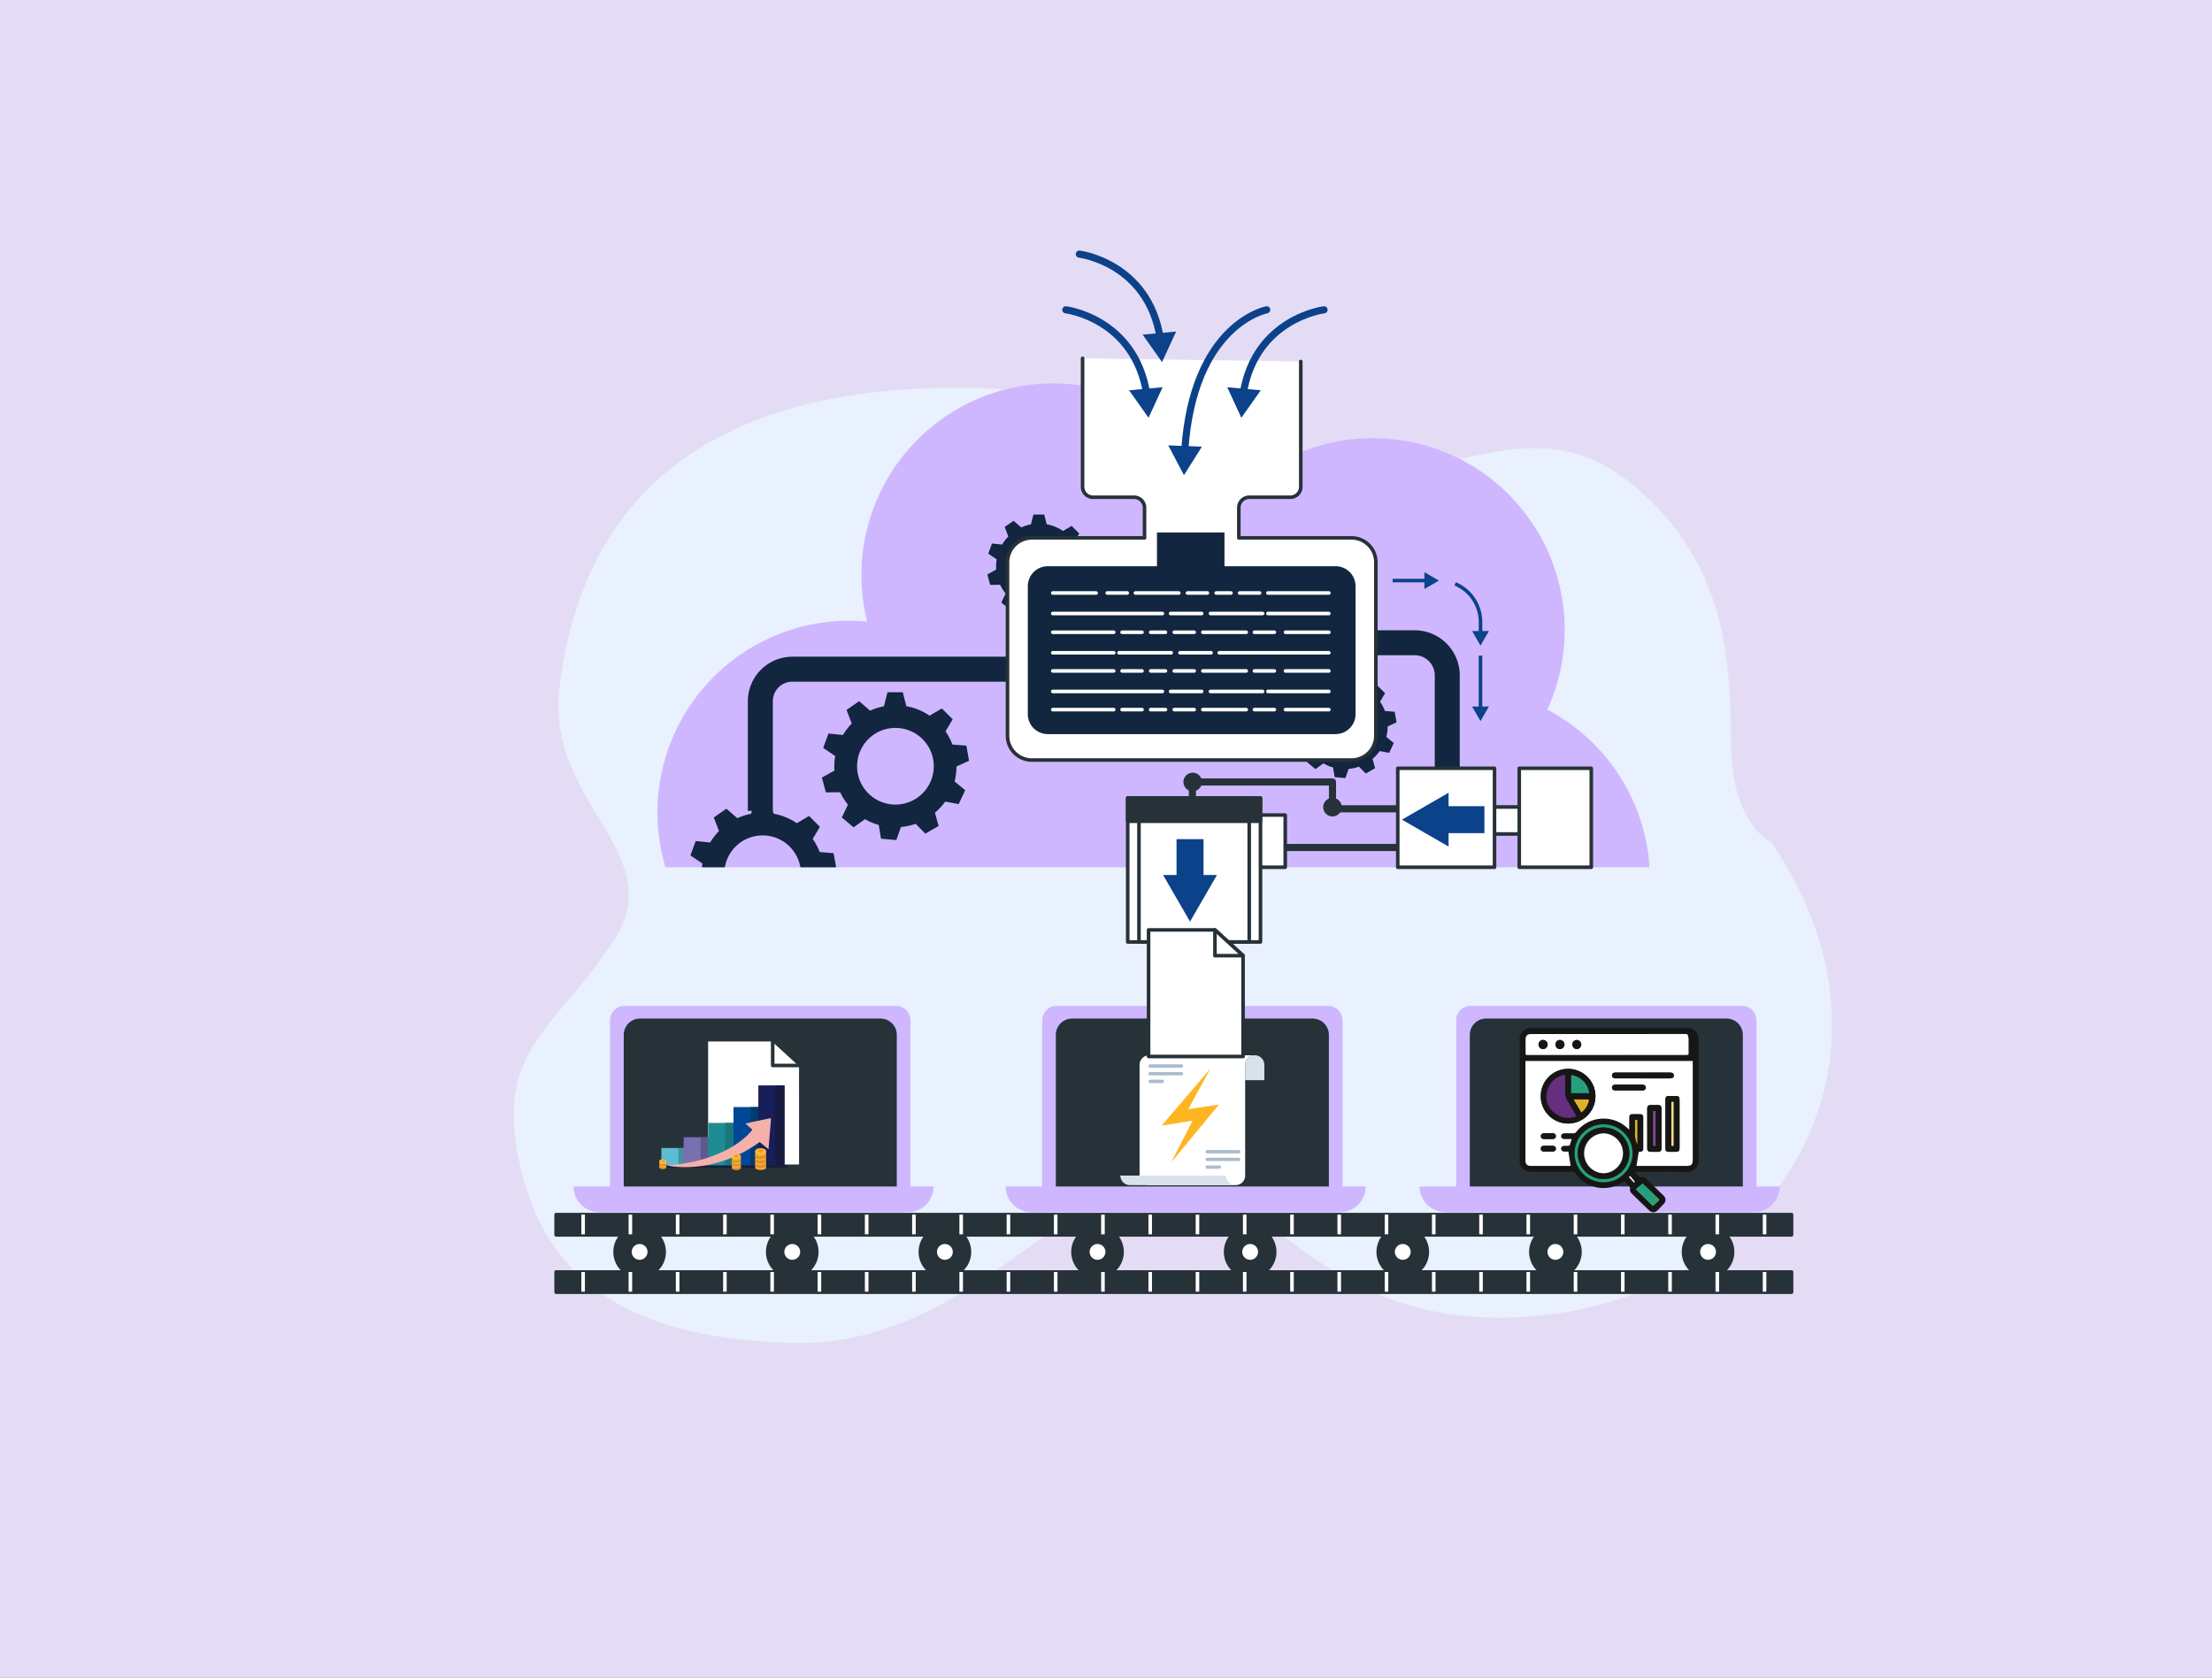 <svg xmlns="http://www.w3.org/2000/svg" xmlns:xlink="http://www.w3.org/1999/xlink" width="620" height="470.416" viewBox="0 0 620 470.416">
  <rect x="0" y="0" width="620" height="470.416" fill="#333333" stroke="none"/>
  <defs>
    <clipPath id="clip-path">
      <rect id="Rectángulo_339383" data-name="Rectángulo 339383" width="369.5" height="306.234" fill="none"/>
    </clipPath>
    <clipPath id="clip-path-3">
      <rect id="Rectángulo_339359" data-name="Rectángulo 339359" width="369.5" height="267.801" fill="none"/>
    </clipPath>
    <clipPath id="clip-path-6">
      <rect id="Rectángulo_339611" data-name="Rectángulo 339611" width="50.175" height="51.59" fill="none"/>
    </clipPath>
    <clipPath id="clip-path-7">
      <rect id="Rectángulo_339612" data-name="Rectángulo 339612" width="40.352" height="36.411" fill="none"/>
    </clipPath>
    <clipPath id="clip-path-9">
      <rect id="Rectángulo_339633" data-name="Rectángulo 339633" width="35.726" height="23.722" fill="none"/>
    </clipPath>
    <clipPath id="clip-path-10">
      <rect id="Rectángulo_339616" data-name="Rectángulo 339616" width="7.343" height="7.908" fill="none"/>
    </clipPath>
    <clipPath id="clip-path-11">
      <rect id="Rectángulo_339618" data-name="Rectángulo 339618" width="2.561" height="7.908" fill="none"/>
    </clipPath>
    <clipPath id="clip-path-12">
      <rect id="Rectángulo_339620" data-name="Rectángulo 339620" width="7.343" height="11.975" fill="none"/>
    </clipPath>
    <clipPath id="clip-path-13">
      <rect id="Rectángulo_339622" data-name="Rectángulo 339622" width="2.561" height="11.937" fill="none"/>
    </clipPath>
    <clipPath id="clip-path-14">
      <rect id="Rectángulo_339624" data-name="Rectángulo 339624" width="7.343" height="16.381" fill="none"/>
    </clipPath>
    <clipPath id="clip-path-15">
      <rect id="Rectángulo_339626" data-name="Rectángulo 339626" width="2.561" height="16.381" fill="none"/>
    </clipPath>
    <clipPath id="clip-path-16">
      <rect id="Rectángulo_339628" data-name="Rectángulo 339628" width="7.343" height="22.482" fill="none"/>
    </clipPath>
    <clipPath id="clip-path-17">
      <rect id="Rectángulo_339630" data-name="Rectángulo 339630" width="2.561" height="22.444" fill="none"/>
    </clipPath>
    <clipPath id="clip-path-18">
      <rect id="Rectángulo_339632" data-name="Rectángulo 339632" width="34.852" height="0.584" fill="none"/>
    </clipPath>
  </defs>
  <g id="Grupo_974721" data-name="Grupo 974721" transform="translate(-800 -2042.584)">
    <rect id="BG" width="620" height="470.416" transform="translate(800 2042.584)" fill="#ede4ff" opacity="0.949"/>
    <g id="Grupo_973655" data-name="Grupo 973655" transform="translate(944 2112.883)">
      <g id="Grupo_973085" data-name="Grupo 973085" clip-path="url(#clip-path)">
        <g id="Grupo_973076" data-name="Grupo 973076">
          <g id="Grupo_973075" data-name="Grupo 973075" clip-path="url(#clip-path)">
            <path id="Trazado_697488" data-name="Trazado 697488" d="M352.479,168.074s-11.353-4.842-11.353-28.5-1.892-50.005-26.491-70.9-44.468-7.139-82.313-.572S192.584,36.962,113.11,40.911,16.605,92.473,12.821,124.92s31.222,45.957,15.138,70.793S-5.155,225.583,1.467,257.265,29.851,307.216,78.1,308.4s75.69-44.354,104.074-46.44,43.522,46.946,108.8,38.362,102.181-72.794,61.5-132.247" transform="translate(0 -2.189)" fill="#e8e1fd"/>
            <g id="Grupo_973074" data-name="Grupo 973074" transform="translate(0 38.432)" opacity="0.7">
              <g id="Grupo_973073" data-name="Grupo 973073">
                <g id="Grupo_973072" data-name="Grupo 973072" clip-path="url(#clip-path-3)">
                  <path id="Trazado_697489" data-name="Trazado 697489" d="M352.479,168.074s-11.353-4.842-11.353-28.5-1.892-50.005-26.491-70.9-44.468-7.139-82.313-.572S192.584,36.962,113.11,40.911,16.605,92.473,12.821,124.92s31.222,45.957,15.138,70.793S-5.155,225.583,1.467,257.265,29.851,307.216,78.1,308.4s75.69-44.354,104.074-46.44,43.522,46.946,108.8,38.362,102.181-72.794,61.5-132.247" transform="translate(0 -40.621)" fill="#eaf7ff"/>
                </g>
              </g>
            </g>
          </g>
        </g>
        <g id="Grupo_973078" data-name="Grupo 973078">
          <g id="Grupo_973077" data-name="Grupo 973077" clip-path="url(#clip-path)">
            <path id="Trazado_697490" data-name="Trazado 697490" d="M363.368,277.293H279.189V227.826a4.064,4.064,0,0,1,4.064-4.064H359.3a4.064,4.064,0,0,1,4.064,4.064Z" transform="translate(-15.042 -12.056)" fill="#cfb7ff"/>
            <path id="Trazado_697491" data-name="Trazado 697491" d="M359.29,278.245H283.759V232.121a4.064,4.064,0,0,1,4.064-4.064h67.4a4.064,4.064,0,0,1,4.064,4.064Z" transform="translate(-15.288 -12.287)" fill="#263238"/>
            <path id="Trazado_697492" data-name="Trazado 697492" d="M359.29,278.245H283.759V232.121a4.064,4.064,0,0,1,4.064-4.064h67.4a4.064,4.064,0,0,1,4.064,4.064Z" transform="translate(-15.288 -12.287)" fill="none" stroke="#263238" stroke-linecap="round" stroke-linejoin="round" stroke-width="1"/>
            <path id="Trazado_697493" data-name="Trazado 697493" d="M362.065,284.5H275.582a7.206,7.206,0,0,1-7.207-7.207h100.9a7.206,7.206,0,0,1-7.207,7.207" transform="translate(-14.459 -14.94)" fill="#cfb7ff"/>
          </g>
        </g>
        <g id="Grupo_973080" data-name="Grupo 973080">
          <g id="Grupo_973079" data-name="Grupo 973079" clip-path="url(#clip-path)">
            <path id="Trazado_697494" data-name="Trazado 697494" d="M240.729,277.293H156.55V227.826a4.064,4.064,0,0,1,4.064-4.064h76.052a4.064,4.064,0,0,1,4.064,4.064Z" transform="translate(-8.434 -12.056)" fill="#cfb7ff"/>
            <path id="Trazado_697495" data-name="Trazado 697495" d="M236.652,278.245H161.121V232.121a4.064,4.064,0,0,1,4.064-4.064h67.4a4.064,4.064,0,0,1,4.064,4.064Z" transform="translate(-8.681 -12.287)" fill="#263238"/>
            <path id="Trazado_697496" data-name="Trazado 697496" d="M236.652,278.245H161.121V232.121a4.064,4.064,0,0,1,4.064-4.064h67.4a4.064,4.064,0,0,1,4.064,4.064Z" transform="translate(-8.681 -12.287)" fill="none" stroke="#263238" stroke-linecap="round" stroke-linejoin="round" stroke-width="1"/>
            <path id="Trazado_697497" data-name="Trazado 697497" d="M239.426,284.5H152.943a7.206,7.206,0,0,1-7.207-7.207h100.9a7.206,7.206,0,0,1-7.207,7.207" transform="translate(-7.852 -14.94)" fill="#cfb7ff"/>
            <g id="Grupo_973657" data-name="Grupo 973657" transform="translate(281.937 217.972)">
              <g id="Grupo_973656" data-name="Grupo 973656" clip-path="url(#clip-path-6)">
                <path id="Trazado_703948" data-name="Trazado 703948" d="M47.841,0A.865.865,0,0,0,48,.1a2.932,2.932,0,0,1,2.148,2.986q0,11.833,0,23.666c0,3.39-.052,6.782.021,10.171a3.148,3.148,0,0,1-3.389,3.358c-4.666-.048-9.333-.014-14-.014h-.591c.511.525.962,1.009,1.441,1.464.082.078.283.065.421.042a1.592,1.592,0,0,1,1.43.448c1.629,1.575,3.259,3.149,4.873,4.739a1.559,1.559,0,0,1,.072,2.262c-.6.66-1.221,1.3-1.862,1.911a1.555,1.555,0,0,1-2.187.021q-2.518-2.394-4.992-4.833a1.57,1.57,0,0,1-.439-1.435.533.533,0,0,0-.092-.388c-.472-.545-.964-1.072-1.437-1.591-.64.359-1.132.671-1.654.923a9.685,9.685,0,0,1-12.226-3.2.78.78,0,0,0-.741-.37q-5.817.013-11.633,0A2.96,2.96,0,0,1,.052,37.822a4.134,4.134,0,0,1-.05-.8Q0,20.128,0,3.235A2.951,2.951,0,0,1,2.244.069c.027-.01.045-.045.068-.069ZM32.758,38.6a1.11,1.11,0,0,0,.177.019c4.649,0,9.3.006,13.947-.014,1.247-.006,1.639-.451,1.639-1.7q0-13.567,0-27.135V9.2H1.622v.561q0,13.592,0,27.185c0,1.215.453,1.673,1.67,1.673q5.287,0,10.574,0c.172,0,.344-.022.424-.027L13.654,34.6c-.33,0-.732.013-1.133,0-.561-.023-.9-.341-.9-.813s.343-.785.906-.81c.385-.017.773.009,1.157-.014.127-.008.327-.082.36-.174.195-.542.349-1.1.532-1.7-.674,0-1.311.008-1.946,0s-1-.311-1.009-.812.356-.81,1-.817c.822-.009,1.645-.021,2.467.006a.873.873,0,0,0,.793-.4,9.709,9.709,0,0,1,13.487-1.777c.445.337.856.718,1.346,1.131,0-1.149,0-2.218,0-3.286,0-.805.252-1.061,1.039-1.063q.957,0,1.913,0c.737,0,1.009.258,1.01.992q.008,4.3,0,8.609c0,.715-.262.968-.964.987-.143,0-.286.023-.319.026L32.758,38.6M24.472,7.509q11.129,0,22.258.009c.472,0,.649-.114.637-.613-.032-1.292,0-2.584-.018-3.876a3.8,3.8,0,0,0-.153-.885.644.644,0,0,0-.734-.513q-21.6.017-43.208.01c-1.093,0-1.568.464-1.577,1.552-.01,1.208,0,2.417,0,3.625,0,.69,0,.69.69.69H24.472m-.957,19.46a8.111,8.111,0,1,0,8.109,8.061,8.1,8.1,0,0,0-8.109-8.061m10.93,16.554L32.6,45.178,37.359,49.8l1.828-1.67-4.743-4.608m-2.1-17.81c0,1.446.055,2.839-.019,4.224a7.285,7.285,0,0,0,.66,2.593V25.713Zm-1.7,16.026L32.059,43.3l.345-.381-.138.085-1.32-1.6-.3.329" transform="translate(0)" fill="#161615"/>
                <path id="Trazado_703949" data-name="Trazado 703949" d="M43.194,97.763l.634-3.915c.033,0,.176-.022.319-.026.7-.019.962-.272.964-.987q.007-4.3,0-8.609c0-.733-.273-.989-1.01-.991q-.957,0-1.913,0c-.787,0-1.038.257-1.039,1.063,0,1.069,0,2.138,0,3.286-.49-.414-.9-.795-1.346-1.131a9.709,9.709,0,0,0-13.487,1.777.873.873,0,0,1-.793.4c-.822-.026-1.645-.015-2.467-.006-.64.007-1,.314-1,.817s.369.8,1.009.812,1.272,0,1.946,0c-.183.6-.338,1.154-.532,1.7-.033.092-.233.166-.36.174-.385.023-.772,0-1.157.014-.563.025-.9.341-.906.81s.337.791.9.813c.4.016.8,0,1.133,0l.637,3.992c-.08.005-.252.027-.424.027q-5.287,0-10.574,0c-1.217,0-1.67-.459-1.67-1.673q0-13.592,0-27.185v-.561h46.9v.573q0,13.567,0,27.135c0,1.245-.393,1.691-1.639,1.7-4.649.02-9.3.013-13.947.014a1.115,1.115,0,0,1-.177-.019M24,85.9a7.667,7.667,0,1,0-7.641-7.7A7.678,7.678,0,0,0,24,85.9m31.254.121q0-3.423,0-6.846c0-.71-.264-.985-.957-.993s-1.376-.008-2.064,0c-.665.008-.932.277-.945.955-.01.554,0,1.107,0,1.661q0,5.94,0,11.879c0,.935.215,1.144,1.161,1.144.587,0,1.175,0,1.762,0,.793,0,1.045-.255,1.045-1.056q0-3.373,0-6.745M46.2,87.235c0,1.862,0,3.723,0,5.585,0,.715.3,1,1.013,1,.688,0,1.375.006,2.063,0a.824.824,0,0,0,.922-.889c.016-.352,0-.7,0-1.056q0-5.006,0-10.013c0-.909-.248-1.151-1.167-1.152-.587,0-1.174,0-1.761,0-.807,0-1.074.27-1.075,1.091q0,2.717,0,5.434m-1.216-14h7.448c.861,0,1.235-.257,1.224-.837-.01-.557-.371-.8-1.212-.8q-7.448,0-14.9,0a2.956,2.956,0,0,0-.6.041.789.789,0,0,0-.058,1.529,2.442,2.442,0,0,0,.647.06q3.724.006,7.448,0M41.062,76.62c1.273,0,2.546,0,3.819,0a.827.827,0,0,0,.852-.493c.254-.577-.177-1.128-.914-1.131q-3.743-.015-7.486,0c-.631,0-1,.31-1.015.8-.012.523.35.818,1.026.82,1.239,0,2.479,0,3.718,0M18.5,88.625c-.436,0-.872-.018-1.307,0a.8.8,0,1,0-.015,1.608c.87.029,1.743.028,2.613,0a.808.808,0,0,0,.812-.8.821.821,0,0,0-.847-.811c-.418-.021-.838,0-1.257,0m-.022,5.133v.006h1.207a1,1,0,0,0,.1-.006.833.833,0,0,0,.819-.792.8.8,0,0,0-.79-.814c-.887-.03-1.776-.031-2.663,0a.764.764,0,0,0-.78.811.777.777,0,0,0,.8.792c.434.026.871.005,1.306.005" transform="translate(-10.436 -59.167)" fill="#fff"/>
                <path id="Trazado_703950" data-name="Trazado 703950" d="M35.227,18H13.12c-.688,0-.689,0-.689-.69,0-1.208-.008-2.417,0-3.625.009-1.088.484-1.552,1.577-1.552q21.6,0,43.208-.01a.644.644,0,0,1,.734.513,3.8,3.8,0,0,1,.153.885c.017,1.292-.014,2.585.018,3.877.012.5-.165.614-.637.613Q46.356,17.992,35.227,18M16.058,15.079a1.272,1.272,0,0,0,1.271,1.277,1.337,1.337,0,0,0,1.28-1.3,1.312,1.312,0,0,0-1.3-1.267,1.252,1.252,0,0,0-1.251,1.287m4.736-.037a1.273,1.273,0,0,0,1.243,1.309,1.326,1.326,0,0,0,1.3-1.281,1.309,1.309,0,0,0-1.293-1.276,1.26,1.26,0,0,0-1.247,1.248m4.735.022a1.273,1.273,0,0,0,1.263,1.284A1.277,1.277,0,0,0,26.8,13.8a1.269,1.269,0,0,0-1.273,1.269" transform="translate(-10.755 -10.494)" fill="#fff"/>
                <path id="Trazado_703951" data-name="Trazado 703951" d="M122.688,200.48a8.111,8.111,0,0,1,.025,16.222,8.111,8.111,0,1,1-.025-16.222m0,.869a7.233,7.233,0,1,0,7.225,7.173,7.229,7.229,0,0,0-7.225-7.173" transform="translate(-99.173 -173.511)" fill="#26a07c"/>
                <path id="Trazado_703952" data-name="Trazado 703952" d="M244.206,323.54l4.743,4.608-1.828,1.67-4.755-4.623,1.841-1.655" transform="translate(-209.762 -280.017)" fill="#26a07c"/>
                <path id="Trazado_703953" data-name="Trazado 703953" d="M240.286,191.148h.641v6.817a7.288,7.288,0,0,1-.66-2.593c.074-1.386.019-2.779.019-4.224" transform="translate(-207.943 -165.435)" fill="#e1b127"/>
                <path id="Trazado_703954" data-name="Trazado 703954" d="M227.828,308.162l.3-.329,1.32,1.6.138-.085-.345.381-1.412-1.565" transform="translate(-197.18 -266.423)" fill="#fff"/>
                <path id="Trazado_703955" data-name="Trazado 703955" d="M51.7,100.061a7.667,7.667,0,1,1,7.681-7.571,7.641,7.641,0,0,1-7.681,7.571m2.344-2.079c-.983-1.674-1.936-3.27-2.855-4.885a2.147,2.147,0,0,1-.27-.987c-.027-1.711-.012-3.422-.012-5.133V86.41a5.936,5.936,0,0,0-4.972,4.316,5.684,5.684,0,0,0,1.813,6.2,5.928,5.928,0,0,0,6.3,1.061m3.583-6.45a5.877,5.877,0,0,0-5.046-5.055v5.055ZM55.418,96.94a5.323,5.323,0,0,0,2.1-3.292c.045-.33-.181-.337-.415-.336q-1.556,0-3.112,0h-.71l2.136,3.628" transform="translate(-38.132 -73.329)" fill="#161615"/>
                <path id="Trazado_703956" data-name="Trazado 703956" d="M307.642,149.151q0,3.372,0,6.745c0,.8-.252,1.053-1.045,1.056-.587,0-1.175,0-1.762,0-.945,0-1.161-.21-1.161-1.144q0-5.94,0-11.879c0-.554-.007-1.108,0-1.661.012-.678.279-.947.945-.955q1.032-.012,2.064,0c.693.008.956.283.957.993q0,3.423,0,6.846m-2.292,6.143h.625V142.955h-.625Z" transform="translate(-262.82 -122.298)" fill="#161615"/>
                <path id="Trazado_703957" data-name="Trazado 703957" d="M265.852,166.661q0-2.717,0-5.434c0-.821.268-1.089,1.075-1.091.587,0,1.174,0,1.761,0,.919,0,1.167.243,1.167,1.152q0,5.006,0,10.013c0,.352.012.705,0,1.057a.824.824,0,0,1-.922.889c-.688.007-1.375,0-2.063,0-.716,0-1.01-.286-1.013-1-.006-1.861,0-3.723,0-5.585m2.326-4.856h-.673v9.782h.673Z" transform="translate(-230.088 -138.593)" fill="#161615"/>
                <path id="Trazado_703958" data-name="Trazado 703958" d="M201.083,94.054q-3.724,0-7.448,0a2.437,2.437,0,0,1-.647-.06.789.789,0,0,1,.058-1.529,2.974,2.974,0,0,1,.6-.041q7.448,0,14.9,0c.841,0,1.2.24,1.212.8.011.58-.363.837-1.224.837h-7.448" transform="translate(-166.535 -79.987)" fill="#161615"/>
                <path id="Trazado_703959" data-name="Trazado 703959" d="M197.138,119.265c-1.239,0-2.479,0-3.718,0-.676,0-1.038-.3-1.026-.82.011-.493.384-.8,1.015-.8q3.743-.008,7.486,0c.737,0,1.168.555.914,1.131a.828.828,0,0,1-.852.493c-1.273-.006-2.546,0-3.819,0" transform="translate(-166.513 -101.811)" fill="#161615"/>
                <path id="Trazado_703960" data-name="Trazado 703960" d="M46.207,218.939c.419,0,.839-.017,1.256,0a.821.821,0,0,1,.847.812.808.808,0,0,1-.812.8c-.87.029-1.743.031-2.613,0a.8.8,0,1,1,.015-1.608c.434-.022.871,0,1.307-.005" transform="translate(-38.148 -189.481)" fill="#161615"/>
                <path id="Trazado_703961" data-name="Trazado 703961" d="M46.184,246.662c-.436,0-.872.02-1.306-.005a.777.777,0,0,1-.8-.792.764.764,0,0,1,.78-.811c.887-.03,1.776-.029,2.663,0a.8.8,0,0,1,.79.814.833.833,0,0,1-.819.792,1,1,0,0,1-.1.006H46.184v-.006" transform="translate(-38.147 -212.07)" fill="#161615"/>
                <path id="Trazado_703962" data-name="Trazado 703962" d="M39.416,25.805a1.251,1.251,0,0,1,1.251-1.287,1.312,1.312,0,0,1,1.3,1.267,1.337,1.337,0,0,1-1.28,1.3,1.272,1.272,0,0,1-1.271-1.277" transform="translate(-34.114 -21.22)" fill="#161615"/>
                <path id="Trazado_703963" data-name="Trazado 703963" d="M74.624,25.78a1.26,1.26,0,0,1,1.247-1.248,1.309,1.309,0,0,1,1.293,1.276,1.326,1.326,0,0,1-1.3,1.281,1.273,1.273,0,0,1-1.243-1.309" transform="translate(-64.586 -21.232)" fill="#161615"/>
                <path id="Trazado_703964" data-name="Trazado 703964" d="M109.823,25.809A1.269,1.269,0,0,1,111.1,24.54a1.277,1.277,0,0,1-.01,2.553,1.273,1.273,0,0,1-1.263-1.284" transform="translate(-95.049 -21.239)" fill="#161615"/>
                <path id="Trazado_703965" data-name="Trazado 703965" d="M128.422,206.939a7.233,7.233,0,1,1-7.213,7.389,7.22,7.22,0,0,1,7.213-7.389m0,1.643a5.6,5.6,0,1,0,5.6,5.577,5.592,5.592,0,0,0-5.6-5.577" transform="translate(-104.903 -179.101)" fill="#161615"/>
                <path id="Trazado_703966" data-name="Trazado 703966" d="M64.336,108.81a5.928,5.928,0,0,1-6.3-1.061,5.684,5.684,0,0,1-1.813-6.2A5.935,5.935,0,0,1,61.2,97.237V97.8c0,1.711-.014,3.423.012,5.133a2.147,2.147,0,0,0,.27.987c.919,1.615,1.872,3.211,2.855,4.885" transform="translate(-48.425 -84.157)" fill="#652e7f"/>
                <path id="Trazado_703967" data-name="Trazado 703967" d="M112.458,102.8h-5.046c0-1.692,0-3.373,0-5.055a5.877,5.877,0,0,1,5.046,5.055" transform="translate(-92.963 -84.594)" fill="#26a07c"/>
                <path id="Trazado_703968" data-name="Trazado 703968" d="M114.757,152.176l-2.136-3.628h.71q1.556,0,3.112,0c.234,0,.461.006.415.336a5.323,5.323,0,0,1-2.1,3.292" transform="translate(-97.471 -128.565)" fill="#e1b127"/>
                <rect id="Rectángulo_339609" data-name="Rectángulo 339609" width="0.625" height="12.339" transform="translate(42.53 20.658)" fill="#ffde7f"/>
                <rect id="Rectángulo_339610" data-name="Rectángulo 339610" width="0.673" height="9.782" transform="translate(37.417 23.212)" fill="#804a93"/>
                <path id="Trazado_703969" data-name="Trazado 703969" d="M138.882,219.149a5.6,5.6,0,0,1,.024,11.195,5.6,5.6,0,0,1-.024-11.195" transform="translate(-115.367 -189.669)" fill="#fff"/>
              </g>
            </g>
            <g id="Grupo_973689" data-name="Grupo 973689" transform="translate(170.029 225.561)">
              <g id="Grupo_973658" data-name="Grupo 973658" clip-path="url(#clip-path-7)">
                <path id="Trazado_703970" data-name="Trazado 703970" d="M10.034,0H39.627A2.687,2.687,0,0,0,36.94,2.687V33.724a2.687,2.687,0,0,1-2.688,2.687H10.034a2.687,2.687,0,0,1-2.692-2.683V2.692A2.693,2.693,0,0,1,10.034,0" transform="translate(-1.962)" fill="#fff"/>
                <path id="Trazado_703971" data-name="Trazado 703971" d="M18.748,31.056,24.5,19.823l-8.485,1.372-.064-.123L29.205,5.559l.1.069L23.278,16.619l8.631-1.327L18.823,31.157Z" transform="translate(-4.262 -1.486)" fill="#ffb522"/>
                <path id="Trazado_703972" data-name="Trazado 703972" d="M0,46.025H29.6a2.684,2.684,0,0,0,2.68,2.687H2.693A2.687,2.687,0,0,1,0,46.029v0" transform="translate(0 -12.301)" fill="#d9e2ec"/>
                <path id="Trazado_703973" data-name="Trazado 703973" d="M53.11,6.975V2.688a2.687,2.687,0,1,0-5.374,0V6.975Z" transform="translate(-12.758 0)" fill="#d9e2ec"/>
                <path id="Trazado_703974" data-name="Trazado 703974" d="M20.468,3.938a.475.475,0,0,1-.474.474H11.187a.474.474,0,0,1,0-.948h8.807a.471.471,0,0,1,.474.468v.006" transform="translate(-2.863 -0.926)" fill="#acbccf"/>
                <path id="Trazado_703975" data-name="Trazado 703975" d="M20.468,6.885a.475.475,0,0,1-.474.474H11.187a.474.474,0,0,1,0-.948h8.807a.471.471,0,0,1,.474.468v.006" transform="translate(-2.863 -1.713)" fill="#acbccf"/>
                <path id="Trazado_703976" data-name="Trazado 703976" d="M15.066,9.832a.475.475,0,0,1-.474.474h-3.4a.474.474,0,0,1,0-.948h3.4a.471.471,0,0,1,.475.467v.007" transform="translate(-2.863 -2.501)" fill="#acbccf"/>
                <path id="Trazado_703977" data-name="Trazado 703977" d="M42.33,36.726a.475.475,0,0,1-.474.474H33.049a.474.474,0,0,1,0-.948h8.806a.471.471,0,0,1,.474.468v.006" transform="translate(-8.706 -9.689)" fill="#acbccf"/>
                <path id="Trazado_703978" data-name="Trazado 703978" d="M42.33,39.672a.475.475,0,0,1-.474.474H33.049a.474.474,0,0,1,0-.948h8.806a.471.471,0,0,1,.474.468v.006" transform="translate(-8.706 -10.476)" fill="#acbccf"/>
                <path id="Trazado_703979" data-name="Trazado 703979" d="M36.927,42.619a.475.475,0,0,1-.474.474h-3.4a.474.474,0,0,1,0-.948h3.4a.471.471,0,0,1,.474.468v.006" transform="translate(-8.706 -11.264)" fill="#acbccf"/>
              </g>
            </g>
          </g>
        </g>
        <g id="Grupo_973082" data-name="Grupo 973082" transform="translate(-2.198)">
          <g id="Grupo_973081" data-name="Grupo 973081" clip-path="url(#clip-path)">
            <path id="Trazado_697498" data-name="Trazado 697498" d="M115.044,277.293H30.865V227.826a4.064,4.064,0,0,1,4.064-4.064h76.052a4.064,4.064,0,0,1,4.064,4.064Z" transform="translate(-1.663 -12.056)" fill="#cfb7ff"/>
            <path id="Trazado_697499" data-name="Trazado 697499" d="M110.966,278.245H35.435V232.121a4.064,4.064,0,0,1,4.064-4.064h67.4a4.064,4.064,0,0,1,4.064,4.064Z" transform="translate(-1.909 -12.287)" fill="#263238"/>
            <path id="Trazado_697500" data-name="Trazado 697500" d="M110.966,278.245H35.435V232.121a4.064,4.064,0,0,1,4.064-4.064h67.4a4.064,4.064,0,0,1,4.064,4.064Z" transform="translate(-1.909 -12.287)" fill="none" stroke="#263238" stroke-linecap="round" stroke-linejoin="round" stroke-width="1"/>
            <path id="Trazado_697501" data-name="Trazado 697501" d="M113.741,284.5H27.258a7.206,7.206,0,0,1-7.207-7.207h100.9a7.206,7.206,0,0,1-7.207,7.207" transform="translate(-1.08 -14.94)" fill="#cfb7ff"/>
            <path id="Trazado_697502" data-name="Trazado 697502" d="M85.863,269.279H59.372V233.792h18.6l7.888,7.228Z" transform="translate(-3.199 -12.596)" fill="#fff"/>
            <path id="Trazado_697503" data-name="Trazado 697503" d="M85.863,269.279H59.372V233.792h18.6l7.888,7.228Z" transform="translate(-3.199 -12.596)" fill="none" stroke="#263238" stroke-linecap="round" stroke-linejoin="round" stroke-width="1"/>
            <path id="Trazado_697504" data-name="Trazado 697504" d="M79.035,233.792v7.228h7.888Z" transform="translate(-4.258 -12.596)" fill="#fff"/>
            <path id="Trazado_697505" data-name="Trazado 697505" d="M79.035,233.792v7.228h7.888Z" transform="translate(-4.258 -12.596)" fill="none" stroke="#263238" stroke-linecap="round" stroke-linejoin="round" stroke-width="1"/>
            <g id="Grupo_973690" data-name="Grupo 973690" transform="translate(42.995 234.006)">
              <rect id="Rectángulo_339613" data-name="Rectángulo 339613" width="7.343" height="4.858" transform="translate(0.573 17.558)" fill="#5cbdd2"/>
              <rect id="Rectángulo_339614" data-name="Rectángulo 339614" width="2.561" height="4.858" transform="translate(5.365 17.567)" fill="#4393a0"/>
              <g id="Grupo_973687" data-name="Grupo 973687" transform="translate(0 0)">
                <g id="Grupo_973686" data-name="Grupo 973686" clip-path="url(#clip-path-9)">
                  <g id="Grupo_973661" data-name="Grupo 973661" transform="translate(6.824 14.545)" style="isolation: isolate">
                    <g id="Grupo_973660" data-name="Grupo 973660">
                      <g id="Grupo_973659" data-name="Grupo 973659" clip-path="url(#clip-path-10)">
                        <rect id="Rectángulo_339615" data-name="Rectángulo 339615" width="7.343" height="7.908" transform="translate(0 0)" fill="#7870b0"/>
                      </g>
                    </g>
                  </g>
                  <g id="Grupo_973664" data-name="Grupo 973664" transform="translate(11.569 14.545)" style="isolation: isolate">
                    <g id="Grupo_973663" data-name="Grupo 973663">
                      <g id="Grupo_973662" data-name="Grupo 973662" clip-path="url(#clip-path-11)">
                        <rect id="Rectángulo_339617" data-name="Rectángulo 339617" width="2.561" height="7.908" transform="translate(0 0)" fill="#5e5a90"/>
                      </g>
                    </g>
                  </g>
                  <g id="Grupo_973667" data-name="Grupo 973667" transform="translate(13.715 10.525)" style="isolation: isolate">
                    <g id="Grupo_973666" data-name="Grupo 973666">
                      <g id="Grupo_973665" data-name="Grupo 973665" clip-path="url(#clip-path-12)">
                        <rect id="Rectángulo_339619" data-name="Rectángulo 339619" width="7.343" height="11.975" transform="translate(0 0)" fill="#1f8c94"/>
                      </g>
                    </g>
                  </g>
                  <g id="Grupo_973670" data-name="Grupo 973670" transform="translate(18.423 10.525)" style="isolation: isolate">
                    <g id="Grupo_973669" data-name="Grupo 973669">
                      <g id="Grupo_973668" data-name="Grupo 973668" clip-path="url(#clip-path-13)">
                        <rect id="Rectángulo_339621" data-name="Rectángulo 339621" width="2.561" height="11.937" transform="translate(0 0)" fill="#1b787a"/>
                      </g>
                    </g>
                  </g>
                  <g id="Grupo_973673" data-name="Grupo 973673" transform="translate(20.795 6.082)" style="isolation: isolate">
                    <g id="Grupo_973672" data-name="Grupo 973672">
                      <g id="Grupo_973671" data-name="Grupo 973671" clip-path="url(#clip-path-14)">
                        <rect id="Rectángulo_339623" data-name="Rectángulo 339623" width="7.343" height="16.381" transform="translate(0)" fill="#004897"/>
                      </g>
                    </g>
                  </g>
                  <g id="Grupo_973676" data-name="Grupo 973676" transform="translate(25.54 6.082)" style="isolation: isolate">
                    <g id="Grupo_973675" data-name="Grupo 973675">
                      <g id="Grupo_973674" data-name="Grupo 973674" clip-path="url(#clip-path-15)">
                        <rect id="Rectángulo_339625" data-name="Rectángulo 339625" width="2.561" height="16.381" transform="translate(0)" fill="#003b70"/>
                      </g>
                    </g>
                  </g>
                  <g id="Grupo_973679" data-name="Grupo 973679" transform="translate(27.762 0.009)" style="isolation: isolate">
                    <g id="Grupo_973678" data-name="Grupo 973678">
                      <g id="Grupo_973677" data-name="Grupo 973677" clip-path="url(#clip-path-16)">
                        <rect id="Rectángulo_339627" data-name="Rectángulo 339627" width="7.343" height="22.481" transform="translate(0 0)" fill="#171e59"/>
                      </g>
                    </g>
                  </g>
                  <g id="Grupo_973682" data-name="Grupo 973682" transform="translate(32.506)" style="isolation: isolate">
                    <g id="Grupo_973681" data-name="Grupo 973681">
                      <g id="Grupo_973680" data-name="Grupo 973680" clip-path="url(#clip-path-17)">
                        <rect id="Rectángulo_339629" data-name="Rectángulo 339629" width="2.561" height="22.444" fill="#161a3c"/>
                      </g>
                    </g>
                  </g>
                  <g id="Grupo_973685" data-name="Grupo 973685" transform="translate(0.874 22.463)" style="isolation: isolate">
                    <g id="Grupo_973684" data-name="Grupo 973684">
                      <g id="Grupo_973683" data-name="Grupo 973683" clip-path="url(#clip-path-18)">
                        <rect id="Rectángulo_339631" data-name="Rectángulo 339631" width="34.852" height="0.584" transform="translate(0 0)" fill="#161a3c"/>
                      </g>
                    </g>
                  </g>
                  <path id="Trazado_703980" data-name="Trazado 703980" d="M8.4,49.557s12.573,3.119,25.99-6.574l2.476,2.024.716-8.671-6.149,1.239,1.42,3.238S26.528,49.173,8.4,49.557" transform="translate(-6.263 -27.1)" fill="#f5b0a9"/>
                  <path id="Trazado_703981" data-name="Trazado 703981" d="M8.375,49.512s13.092,2.409,25.972-7.986l2.142,1.946.849-7.191L30.4,37.768l1.93,1.706S26.458,48.16,8.375,49.512" transform="translate(-6.246 -27.058)" fill="#f5b0a9"/>
                  <path id="Trazado_703982" data-name="Trazado 703982" d="M105.717,72.58h3.06v4.554c0,.471-.685.72-1.53.72s-1.53-.248-1.53-.72Z" transform="translate(-78.845 -54.131)" fill="#f8a92f" fill-rule="evenodd"/>
                  <path id="Trazado_703983" data-name="Trazado 703983" d="M107.248,69.222c.845,0,1.53.382,1.53.854s-.685.853-1.53.853-1.53-.382-1.53-.853.685-.854,1.53-.854" transform="translate(-78.846 -51.627)" fill="#ffc141"/>
                  <path id="Trazado_703984" data-name="Trazado 703984" d="M108.348,70.3a1.788,1.788,0,0,0-.9.221c-.083.051-.256.178-.256.3s.173.25.256.3a1.942,1.942,0,0,0,1.8,0c.083-.051.256-.178.256-.3s-.173-.25-.256-.3a1.787,1.787,0,0,0-.9-.221" transform="translate(-79.945 -52.431)" fill="#f8a92f" fill-rule="evenodd"/>
                  <path id="Trazado_703985" data-name="Trazado 703985" d="M110.58,71.494a.094.094,0,0,1,.087-.165.353.353,0,0,0,.065.028.2.2,0,1,0,.078-.025.455.455,0,0,1-.2-.042.171.171,0,0,1,0-.325.4.4,0,0,1,.1-.033.094.094,0,0,1,.184,0l.049.011a.316.316,0,0,1,.119.053.094.094,0,1,1-.116.147l-.005,0a.177.177,0,0,0-.045-.015.414.414,0,0,0-.092-.014.053.053,0,1,0,0,.034.459.459,0,0,1,.2.042.171.171,0,0,1,0,.325.4.4,0,0,1-.105.034.094.094,0,0,1-.182,0l-.04-.009a.49.49,0,0,1-.1-.042Zm.356-.146s0,0,0,0,0,0,0,0Zm-.254-.221s0,0,0,0,0,0,0,0Z" transform="translate(-82.407 -52.844)" fill="#d69128" fill-rule="evenodd"/>
                  <path id="Trazado_703986" data-name="Trazado 703986" d="M107.248,79.467c.845,0,1.53-.248,1.53-.72v-.631c0,.472-.685.72-1.53.72s-1.53-.248-1.53-.72v.632c0,.471.685.719,1.53.719m0-2.526c.845,0,1.53-.248,1.53-.72V75.59c0,.471-.685.72-1.53.72s-1.53-.248-1.53-.72v.631c0,.472.685.72,1.53.72m0,1.263c-.845,0-1.53-.248-1.53-.72v-.631c0,.472.685.72,1.53.72s1.53-.248,1.53-.72v.631c0,.472-.685.72-1.53.72" transform="translate(-78.846 -56.376)" fill="#d69128" fill-rule="evenodd"/>
                  <path id="Trazado_703987" data-name="Trazado 703987" d="M82.512,78.054H80v3.267c0,.387.562.591,1.256.591s1.256-.2,1.256-.591Z" transform="translate(-59.665 -58.214)" fill="#f8a92f" fill-rule="evenodd"/>
                  <path id="Trazado_703988" data-name="Trazado 703988" d="M81.256,75.484c.694,0,1.256.314,1.256.7s-.563.7-1.256.7S80,76.571,80,76.185s.563-.7,1.256-.7" transform="translate(-59.665 -56.297)" fill="#ffc141"/>
                  <path id="Trazado_703989" data-name="Trazado 703989" d="M82.16,76.37a1.466,1.466,0,0,0-.738.181c-.068.041-.21.146-.21.247s.142.205.21.247a1.6,1.6,0,0,0,1.477,0c.068-.042.21-.146.21-.247s-.142-.205-.21-.247a1.467,1.467,0,0,0-.739-.181" transform="translate(-60.569 -56.957)" fill="#f8a92f" fill-rule="evenodd"/>
                  <path id="Trazado_703990" data-name="Trazado 703990" d="M83.991,77.349a.077.077,0,1,1,.072-.136.269.269,0,0,0,.053.023.235.235,0,0,0,.064.007.043.043,0,1,0,0-.028.372.372,0,0,1-.163-.035.14.14,0,0,1,0-.266.315.315,0,0,1,.086-.027.077.077,0,0,1,.151,0l.04.009a.265.265,0,0,1,.1.043.077.077,0,0,1-.1.117.145.145,0,0,0-.037-.012.316.316,0,0,0-.075-.011.233.233,0,0,0-.084.014.238.238,0,0,0,.084.014.378.378,0,0,1,.163.035.14.14,0,0,1,0,.266.324.324,0,0,1-.086.028.077.077,0,0,1-.149,0l-.033-.008a.407.407,0,0,1-.083-.034m.292-.12s0,0,0,0S84.284,77.228,84.283,77.229Zm-.208-.182s0,0,0,0,0,0,0,0Z" transform="translate(-62.588 -57.296)" fill="#d69128" fill-rule="evenodd"/>
                  <path id="Trazado_703991" data-name="Trazado 703991" d="M82.512,82.785c0,.387-.563.591-1.256.591S80,83.172,80,82.785V83.3c0,.387.562.591,1.256.591s1.256-.2,1.256-.591Zm0-2.073c0,.387-.563.591-1.256.591S80,81.1,80,80.712v.518c0,.387.562.591,1.256.591s1.256-.2,1.256-.591Zm0,1.037v.518c0,.387-.563.591-1.256.591S80,82.654,80,82.267v-.518c0,.387.562.591,1.256.591s1.256-.2,1.256-.591" transform="translate(-59.665 -60.196)" fill="#d69128" fill-rule="evenodd"/>
                  <path id="Trazado_703992" data-name="Trazado 703992" d="M1.965,83.454H0V85.2c0,.3.44.462.983.462s.982-.159.982-.462Z" transform="translate(0 -62.241)" fill="#f8a92f" fill-rule="evenodd"/>
                  <path id="Trazado_703993" data-name="Trazado 703993" d="M.982,81.444c.543,0,.982.245.982.548s-.44.548-.982.548S0,82.295,0,81.992s.44-.548.982-.548" transform="translate(0 -60.742)" fill="#ffc141"/>
                  <path id="Trazado_703994" data-name="Trazado 703994" d="M1.689,82.137a1.15,1.15,0,0,0-.578.142c-.053.033-.164.115-.164.193s.111.161.164.193a1.146,1.146,0,0,0,.578.142,1.146,1.146,0,0,0,.578-.142c.053-.032.164-.114.164-.193s-.111-.16-.164-.193a1.148,1.148,0,0,0-.578-.142" transform="translate(-0.707 -61.259)" fill="#f8a92f" fill-rule="evenodd"/>
                  <path id="Trazado_703995" data-name="Trazado 703995" d="M3.122,82.9a.06.06,0,1,1,.056-.106.215.215,0,0,0,.041.018.128.128,0,1,0,.05-.016.3.3,0,0,1-.128-.027.11.11,0,0,1,0-.208.257.257,0,0,1,.067-.022.06.06,0,0,1,.118,0l.032.007a.205.205,0,0,1,.077.034.06.06,0,0,1-.078.092.121.121,0,0,0-.029-.01.246.246,0,0,0-.059-.009.182.182,0,0,0-.066.011.184.184,0,0,0,.066.011A.293.293,0,0,1,3.4,82.7a.11.11,0,0,1,0,.208.265.265,0,0,1-.068.022.06.06,0,0,1-.117,0l-.026-.006a.315.315,0,0,1-.065-.027m.229-.094s0,0,0,0,0,0,0,0Zm-.163-.142s0,0,0,0,0,0,0,0Z" transform="translate(-2.287 -61.523)" fill="#d69128" fill-rule="evenodd"/>
                  <path id="Trazado_703996" data-name="Trazado 703996" d="M1.965,85.534c0,.3-.44.462-.982.462S0,85.837,0,85.534v.405c0,.3.44.462.983.462s.982-.159.982-.462Zm0,.811v.405c0,.3-.44.462-.982.462S0,87.053,0,86.75v-.405c0,.3.44.462.983.462s.982-.159.982-.462" transform="translate(0 -63.792)" fill="#d69128" fill-rule="evenodd"/>
                </g>
              </g>
            </g>
          </g>
        </g>
        <g id="Grupo_973084" data-name="Grupo 973084">
          <g id="Grupo_973083" data-name="Grupo 973083" clip-path="url(#clip-path)">
            <path id="Trazado_697506" data-name="Trazado 697506" d="M320.636,174.966a53.757,53.757,0,0,0-28.659-44.183A53.753,53.753,0,0,0,203.16,72.436a53.764,53.764,0,0,0-101.81,33.656c-1.652-.153-3.323-.241-5.014-.241a53.761,53.761,0,0,0-51.518,69.116Z" transform="translate(-2.294 -2.117)" fill="#cfb7ff"/>
            <path id="Trazado_697507" data-name="Trazado 697507" d="M166.8,92.788l2.481-1.13-.525-2.978-2.736-.212a11.957,11.957,0,0,0-1.37-2.593l1.411-2.382-2.137-2.138-2.4,1.426a11.961,11.961,0,0,0-4.585-1.87l-.693-2.743h-3.024l-.7,2.76a11.961,11.961,0,0,0-2.719.864l-2.162-1.87-2.477,1.734,1.021,2.675a12.082,12.082,0,0,0-1.736,2.253l-2.847-.293-1.034,2.842,2.357,1.6a12.113,12.113,0,0,0-.17,2.008c0,.286.013.569.033.85l-2.48,1.384.782,2.921,2.807-.036a12.007,12.007,0,0,0,1.541,2.451l-1.211,2.518,2.316,1.944,2.244-1.608a11.948,11.948,0,0,0,2.7,1.142l.45,2.708,3.012.264.908-2.565a11.917,11.917,0,0,0,2.9-.627l1.9,1.931,2.619-1.512-.719-2.6a12.063,12.063,0,0,0,2.011-2.193l2.66.491,1.278-2.741-2.087-1.723a12.021,12.021,0,0,0,.375-2.942m-4.472-.052a7.55,7.55,0,1,1-7.55-7.55,7.55,7.55,0,0,1,7.55,7.55" transform="translate(-7.56 -4.211)" fill="#12263f"/>
            <path id="Trazado_697508" data-name="Trazado 697508" d="M257.4,140.121l2.481-1.13-.525-2.978-2.736-.212a11.958,11.958,0,0,0-1.37-2.593l1.411-2.382-2.137-2.138-2.4,1.426a11.961,11.961,0,0,0-4.585-1.87l-.693-2.743h-3.024l-.7,2.76a11.961,11.961,0,0,0-2.719.864l-2.162-1.87-2.477,1.734,1.021,2.675a12.114,12.114,0,0,0-1.736,2.253l-2.847-.293-1.034,2.842,2.357,1.6a12.11,12.11,0,0,0-.17,2.008c0,.286.013.569.033.85L230.9,142.3l.782,2.921,2.807-.036a12.007,12.007,0,0,0,1.541,2.451l-1.212,2.518,2.317,1.944,2.244-1.608a11.948,11.948,0,0,0,2.7,1.142l.45,2.708,3.012.264.908-2.565a11.926,11.926,0,0,0,2.9-.627l1.9,1.931,2.619-1.512-.719-2.6a12.062,12.062,0,0,0,2.011-2.193l2.66.491,1.278-2.741-2.087-1.723a12.021,12.021,0,0,0,.375-2.942m-4.472-.052a7.55,7.55,0,1,1-7.55-7.55,7.55,7.55,0,0,1,7.55,7.55" transform="translate(-12.44 -6.761)" fill="#12263f"/>
            <path id="Trazado_697509" data-name="Trazado 697509" d="M73.05,163.737V132.988A8.988,8.988,0,0,1,82.038,124h64.336" transform="translate(-3.936 -6.681)" fill="none" stroke="#12263f" stroke-linejoin="round" stroke-width="7"/>
            <path id="Trazado_697510" data-name="Trazado 697510" d="M251.884,116.167h14.192a9.146,9.146,0,0,1,9.146,9.146V157.8" transform="translate(-13.571 -6.259)" fill="none" stroke="#12263f" stroke-linejoin="round" stroke-width="7"/>
            <path id="Trazado_697511" data-name="Trazado 697511" d="M167.315,31.875V67.9a2.931,2.931,0,0,0,2.932,2.931h11.5a2.933,2.933,0,0,1,2.932,2.932v8.459H153.1a6.826,6.826,0,0,0-6.826,6.826v48.637a6.826,6.826,0,0,0,6.826,6.826h89.594a6.826,6.826,0,0,0,6.826-6.826V89.047a6.826,6.826,0,0,0-6.826-6.826H211.111V73.762a2.933,2.933,0,0,1,2.932-2.932h11.5a2.932,2.932,0,0,0,2.932-2.931V32.762" transform="translate(-7.881 -1.717)" fill="#fff"/>
            <path id="Trazado_697512" data-name="Trazado 697512" d="M167.315,31.875V67.9a2.931,2.931,0,0,0,2.932,2.931h11.5a2.933,2.933,0,0,1,2.932,2.932v8.459H153.1a6.826,6.826,0,0,0-6.826,6.826v48.637a6.826,6.826,0,0,0,6.826,6.826h89.594a6.826,6.826,0,0,0,6.826-6.826V89.047a6.826,6.826,0,0,0-6.826-6.826H211.111V73.762a2.933,2.933,0,0,1,2.932-2.932h11.5a2.932,2.932,0,0,0,2.932-2.931V32.762" transform="translate(-7.881 -1.717)" fill="none" stroke="#263238" stroke-linecap="round" stroke-linejoin="round" stroke-width="1"/>
            <path id="Trazado_697513" data-name="Trazado 697513" d="M163.551,17.5s19.228,2.354,22.66,23.5" transform="translate(-8.812 -0.943)" fill="none" stroke="#0b428a" stroke-linecap="round" stroke-linejoin="round" stroke-width="2"/>
            <path id="Trazado_697514" data-name="Trazado 697514" d="M182.3,41.307l5.443,7.7,3.952-8.565Z" transform="translate(-9.822 -2.179)" fill="#0b428a"/>
            <path id="Trazado_697515" data-name="Trazado 697515" d="M221.743,17.5s-20.627,3.868-22.966,39.574" transform="translate(-10.709 -0.943)" fill="none" stroke="#0b428a" stroke-linecap="round" stroke-linejoin="round" stroke-width="2"/>
            <path id="Trazado_697516" data-name="Trazado 697516" d="M193.9,57.68l4.4,8.345,5.029-7.981Z" transform="translate(-10.447 -3.108)" fill="#0b428a"/>
            <path id="Trazado_697517" data-name="Trazado 697517" d="M167.551,1s19.228,2.354,22.66,23.5" transform="translate(-9.027 -0.054)" fill="none" stroke="#0b428a" stroke-linecap="round" stroke-linejoin="round" stroke-width="2"/>
            <path id="Trazado_697518" data-name="Trazado 697518" d="M186.3,24.807l5.443,7.7,3.952-8.565Z" transform="translate(-10.037 -1.29)" fill="#0b428a"/>
            <path id="Trazado_697519" data-name="Trazado 697519" d="M238.761,17.5S219.532,19.854,216.1,41" transform="translate(-11.643 -0.943)" fill="none" stroke="#0b428a" stroke-linecap="round" stroke-linejoin="round" stroke-width="2"/>
            <path id="Trazado_697520" data-name="Trazado 697520" d="M211.373,40.446l3.952,8.566,5.443-7.705Z" transform="translate(-11.388 -2.179)" fill="#0b428a"/>
            <path id="Trazado_697521" data-name="Trazado 697521" d="M238.554,92.951H207.412V83.5H188.49v9.451h-30.6a5.6,5.6,0,0,0-5.6,5.6v35.865a5.6,5.6,0,0,0,5.6,5.6h80.666a5.6,5.6,0,0,0,5.6-5.6V98.547a5.6,5.6,0,0,0-5.6-5.6" transform="translate(-8.205 -4.499)" fill="#12263f"/>
            <line id="Línea_250" data-name="Línea 250" x2="12.161" transform="translate(151.076 95.954)" fill="none" stroke="#fff" stroke-linecap="round" stroke-linejoin="round" stroke-width="1"/>
            <line id="Línea_251" data-name="Línea 251" x2="30.729" transform="translate(151.076 101.706)" fill="none" stroke="#fff" stroke-linecap="round" stroke-linejoin="round" stroke-width="1"/>
            <line id="Línea_252" data-name="Línea 252" x2="8.709" transform="translate(184.106 101.706)" fill="none" stroke="#fff" stroke-linecap="round" stroke-linejoin="round" stroke-width="1"/>
            <line id="Línea_253" data-name="Línea 253" x2="14.625" transform="translate(195.28 101.706)" fill="none" stroke="#fff" stroke-linecap="round" stroke-linejoin="round" stroke-width="1"/>
            <line id="Línea_254" data-name="Línea 254" x2="12.161" transform="translate(174.246 95.954)" fill="none" stroke="#fff" stroke-linecap="round" stroke-linejoin="round" stroke-width="1"/>
            <line id="Línea_255" data-name="Línea 255" x2="17.09" transform="translate(211.384 95.954)" fill="none" stroke="#fff" stroke-linecap="round" stroke-linejoin="round" stroke-width="1"/>
            <line id="Línea_256" data-name="Línea 256" x2="17.09" transform="translate(211.384 101.706)" fill="none" stroke="#fff" stroke-linecap="round" stroke-linejoin="round" stroke-width="1"/>
            <line id="Línea_257" data-name="Línea 257" x2="5.587" transform="translate(166.359 95.954)" fill="none" stroke="#fff" stroke-linecap="round" stroke-linejoin="round" stroke-width="1"/>
            <line id="Línea_258" data-name="Línea 258" x2="5.587" transform="translate(188.832 95.954)" fill="none" stroke="#fff" stroke-linecap="round" stroke-linejoin="round" stroke-width="1"/>
            <line id="Línea_259" data-name="Línea 259" x2="4.148" transform="translate(196.883 95.954)" fill="none" stroke="#fff" stroke-linecap="round" stroke-linejoin="round" stroke-width="1"/>
            <line id="Línea_260" data-name="Línea 260" x2="5.587" transform="translate(203.457 95.954)" fill="none" stroke="#fff" stroke-linecap="round" stroke-linejoin="round" stroke-width="1"/>
            <line id="Línea_261" data-name="Línea 261" x1="12.161" transform="translate(216.313 106.964)" fill="none" stroke="#fff" stroke-linecap="round" stroke-linejoin="round" stroke-width="1"/>
            <line id="Línea_262" data-name="Línea 262" x1="30.729" transform="translate(197.745 112.716)" fill="none" stroke="#fff" stroke-linecap="round" stroke-linejoin="round" stroke-width="1"/>
            <line id="Línea_263" data-name="Línea 263" x1="8.709" transform="translate(186.735 112.716)" fill="none" stroke="#fff" stroke-linecap="round" stroke-linejoin="round" stroke-width="1"/>
            <line id="Línea_264" data-name="Línea 264" x1="14.625" transform="translate(169.645 112.716)" fill="none" stroke="#fff" stroke-linecap="round" stroke-linejoin="round" stroke-width="1"/>
            <line id="Línea_265" data-name="Línea 265" x1="12.161" transform="translate(193.143 106.964)" fill="none" stroke="#fff" stroke-linecap="round" stroke-linejoin="round" stroke-width="1"/>
            <line id="Línea_266" data-name="Línea 266" x1="17.09" transform="translate(151.076 106.964)" fill="none" stroke="#fff" stroke-linecap="round" stroke-linejoin="round" stroke-width="1"/>
            <line id="Línea_267" data-name="Línea 267" x1="17.09" transform="translate(151.076 112.716)" fill="none" stroke="#fff" stroke-linecap="round" stroke-linejoin="round" stroke-width="1"/>
            <line id="Línea_268" data-name="Línea 268" x1="5.587" transform="translate(207.605 106.964)" fill="none" stroke="#fff" stroke-linecap="round" stroke-linejoin="round" stroke-width="1"/>
            <line id="Línea_269" data-name="Línea 269" x1="5.587" transform="translate(185.132 106.964)" fill="none" stroke="#fff" stroke-linecap="round" stroke-linejoin="round" stroke-width="1"/>
            <line id="Línea_270" data-name="Línea 270" x1="4.148" transform="translate(178.519 106.964)" fill="none" stroke="#fff" stroke-linecap="round" stroke-linejoin="round" stroke-width="1"/>
            <line id="Línea_271" data-name="Línea 271" x1="5.587" transform="translate(170.507 106.964)" fill="none" stroke="#fff" stroke-linecap="round" stroke-linejoin="round" stroke-width="1"/>
            <line id="Línea_272" data-name="Línea 272" x1="12.161" transform="translate(216.313 117.81)" fill="none" stroke="#fff" stroke-linecap="round" stroke-linejoin="round" stroke-width="1"/>
            <line id="Línea_273" data-name="Línea 273" x2="30.729" transform="translate(151.076 123.561)" fill="none" stroke="#fff" stroke-linecap="round" stroke-linejoin="round" stroke-width="1"/>
            <line id="Línea_274" data-name="Línea 274" x2="8.709" transform="translate(184.106 123.561)" fill="none" stroke="#fff" stroke-linecap="round" stroke-linejoin="round" stroke-width="1"/>
            <line id="Línea_275" data-name="Línea 275" x2="14.625" transform="translate(195.28 123.561)" fill="none" stroke="#fff" stroke-linecap="round" stroke-linejoin="round" stroke-width="1"/>
            <line id="Línea_276" data-name="Línea 276" x1="12.161" transform="translate(193.143 117.81)" fill="none" stroke="#fff" stroke-linecap="round" stroke-linejoin="round" stroke-width="1"/>
            <line id="Línea_277" data-name="Línea 277" x1="17.09" transform="translate(151.076 117.81)" fill="none" stroke="#fff" stroke-linecap="round" stroke-linejoin="round" stroke-width="1"/>
            <line id="Línea_278" data-name="Línea 278" x2="17.09" transform="translate(211.384 123.561)" fill="none" stroke="#fff" stroke-linecap="round" stroke-linejoin="round" stroke-width="1"/>
            <line id="Línea_279" data-name="Línea 279" x1="5.587" transform="translate(207.605 117.81)" fill="none" stroke="#fff" stroke-linecap="round" stroke-linejoin="round" stroke-width="1"/>
            <line id="Línea_280" data-name="Línea 280" x1="5.587" transform="translate(185.132 117.81)" fill="none" stroke="#fff" stroke-linecap="round" stroke-linejoin="round" stroke-width="1"/>
            <line id="Línea_281" data-name="Línea 281" x1="4.148" transform="translate(178.519 117.81)" fill="none" stroke="#fff" stroke-linecap="round" stroke-linejoin="round" stroke-width="1"/>
            <line id="Línea_282" data-name="Línea 282" x1="5.587" transform="translate(170.507 117.81)" fill="none" stroke="#fff" stroke-linecap="round" stroke-linejoin="round" stroke-width="1"/>
            <line id="Línea_283" data-name="Línea 283" x1="12.161" transform="translate(216.313 128.655)" fill="none" stroke="#fff" stroke-linecap="round" stroke-linejoin="round" stroke-width="1"/>
            <line id="Línea_284" data-name="Línea 284" x1="12.161" transform="translate(193.143 128.655)" fill="none" stroke="#fff" stroke-linecap="round" stroke-linejoin="round" stroke-width="1"/>
            <line id="Línea_285" data-name="Línea 285" x1="17.09" transform="translate(151.076 128.655)" fill="none" stroke="#fff" stroke-linecap="round" stroke-linejoin="round" stroke-width="1"/>
            <line id="Línea_286" data-name="Línea 286" x1="5.587" transform="translate(207.605 128.655)" fill="none" stroke="#fff" stroke-linecap="round" stroke-linejoin="round" stroke-width="1"/>
            <line id="Línea_287" data-name="Línea 287" x1="5.587" transform="translate(185.132 128.655)" fill="none" stroke="#fff" stroke-linecap="round" stroke-linejoin="round" stroke-width="1"/>
            <line id="Línea_288" data-name="Línea 288" x1="4.148" transform="translate(178.519 128.655)" fill="none" stroke="#fff" stroke-linecap="round" stroke-linejoin="round" stroke-width="1"/>
            <line id="Línea_289" data-name="Línea 289" x1="5.587" transform="translate(170.507 128.655)" fill="none" stroke="#fff" stroke-linecap="round" stroke-linejoin="round" stroke-width="1"/>
            <path id="Trazado_697522" data-name="Trazado 697522" d="M129,151.649l3.531-1.608-.747-4.24-3.9-.3a17.116,17.116,0,0,0-1.95-3.692l2.009-3.391-3.044-3.045-3.419,2.03a17.012,17.012,0,0,0-6.527-2.664l-.988-3.9h-4.3l-.992,3.93a16.958,16.958,0,0,0-3.871,1.229l-3.077-2.663L98.2,135.8l1.453,3.808a17.141,17.141,0,0,0-2.473,3.207l-4.052-.417-1.472,4.045,3.355,2.276a17.226,17.226,0,0,0-.242,2.857c0,.407.019.81.047,1.209l-3.53,1.972,1.114,4.157,4-.051a17.116,17.116,0,0,0,2.194,3.49l-1.725,3.584,3.3,2.767,3.2-2.289a16.978,16.978,0,0,0,3.85,1.624l.641,3.855,4.289.375,1.293-3.65a17.017,17.017,0,0,0,4.127-.894l2.706,2.75,3.728-2.152-1.024-3.708a17.216,17.216,0,0,0,2.864-3.121l3.787.7,1.819-3.9-2.971-2.453a17.163,17.163,0,0,0,.534-4.188m-6.367-.074a10.748,10.748,0,1,1-10.748-10.748,10.748,10.748,0,0,1,10.748,10.748" transform="translate(-4.918 -7.049)" fill="#12263f"/>
            <path id="Trazado_697523" data-name="Trazado 697523" d="M55.566,181.614h6.425a10.736,10.736,0,0,1,21.165,0H93.17l-.7-3.955-3.9-.3a17.117,17.117,0,0,0-1.95-3.692l2.009-3.391-3.044-3.045-3.419,2.03a17.012,17.012,0,0,0-6.527-2.664l-.988-3.9h-4.3l-.992,3.929a17.006,17.006,0,0,0-3.871,1.23l-3.077-2.663-3.526,2.469,1.453,3.808a17.141,17.141,0,0,0-2.473,3.207l-4.052-.418L52.344,178.3l3.355,2.275c-.058.343-.095.691-.132,1.039" transform="translate(-2.82 -8.765)" fill="#12263f"/>
            <rect id="Rectángulo_339364" data-name="Rectángulo 339364" width="18.922" height="7.569" transform="translate(267.958 155.952)" fill="#fff"/>
            <rect id="Rectángulo_339365" data-name="Rectángulo 339365" width="18.922" height="7.569" transform="translate(267.958 155.952)" fill="none" stroke="#263238" stroke-linecap="round" stroke-linejoin="round" stroke-width="1"/>
            <rect id="Rectángulo_339366" data-name="Rectángulo 339366" width="20.184" height="27.753" transform="translate(281.835 145.096)" fill="#fff"/>
            <rect id="Rectángulo_339367" data-name="Rectángulo 339367" width="20.184" height="27.753" transform="translate(281.835 145.096)" fill="none" stroke="#263238" stroke-linecap="round" stroke-linejoin="round" stroke-width="1"/>
            <path id="Trazado_697524" data-name="Trazado 697524" d="M261.129,164.94H240.314v-7.515h-39.27v7.01" transform="translate(-10.832 -8.481)" fill="none" stroke="#263238" stroke-linecap="round" stroke-linejoin="round" stroke-width="2"/>
            <line id="Línea_290" data-name="Línea 290" x1="45.414" transform="translate(205.514 167.306)" fill="none" stroke="#263238" stroke-linecap="round" stroke-linejoin="round" stroke-width="2"/>
            <rect id="Rectángulo_339368" data-name="Rectángulo 339368" width="13.877" height="14.641" transform="translate(202.361 158.208)" fill="#fff"/>
            <rect id="Rectángulo_339369" data-name="Rectángulo 339369" width="13.877" height="14.641" transform="translate(202.361 158.208)" fill="none" stroke="#263238" stroke-linecap="round" stroke-linejoin="round" stroke-width="1"/>
            <rect id="Rectángulo_339370" data-name="Rectángulo 339370" width="37.214" height="40.368" transform="translate(172.085 153.429)" fill="#fff"/>
            <rect id="Rectángulo_339371" data-name="Rectángulo 339371" width="37.214" height="40.368" transform="translate(172.085 153.429)" fill="none" stroke="#263238" stroke-linecap="round" stroke-linejoin="round" stroke-width="1"/>
            <rect id="Rectángulo_339372" data-name="Rectángulo 339372" width="30.907" height="40.368" transform="translate(175.238 153.429)" fill="#fff"/>
            <rect id="Rectángulo_339373" data-name="Rectángulo 339373" width="30.907" height="40.368" transform="translate(175.238 153.429)" fill="none" stroke="#263238" stroke-linecap="round" stroke-linejoin="round" stroke-width="1"/>
            <path id="Trazado_697525" data-name="Trazado 697525" d="M245,164.734a2.6,2.6,0,1,0-2.6,2.6,2.6,2.6,0,0,0,2.6-2.6" transform="translate(-12.92 -8.735)" fill="#263238"/>
            <path id="Trazado_697526" data-name="Trazado 697526" d="M203.589,157.276a2.6,2.6,0,1,0-2.6,2.6,2.6,2.6,0,0,0,2.6-2.6" transform="translate(-10.689 -8.333)" fill="#263238"/>
            <rect id="Rectángulo_339374" data-name="Rectángulo 339374" width="27.123" height="27.753" transform="translate(247.775 145.096)" fill="#fff"/>
            <rect id="Rectángulo_339375" data-name="Rectángulo 339375" width="27.123" height="27.753" transform="translate(247.775 145.096)" fill="none" stroke="#263238" stroke-linecap="round" stroke-linejoin="round" stroke-width="1"/>
            <rect id="Rectángulo_339376" data-name="Rectángulo 339376" width="37.214" height="6.519" transform="translate(172.085 153.43)" fill="#263238"/>
            <rect id="Rectángulo_339377" data-name="Rectángulo 339377" width="37.214" height="6.519" transform="translate(172.085 153.43)" fill="none" stroke="#263238" stroke-linecap="round" stroke-linejoin="round" stroke-width="1"/>
            <path id="Trazado_697527" data-name="Trazado 697527" d="M286.246,164.374H276.2v-3.764l-13.071,7.547,13.071,7.548v-3.763h10.043Z" transform="translate(-14.177 -8.653)" fill="#0b428a"/>
            <path id="Trazado_697528" data-name="Trazado 697528" d="M196.133,174.373v10.043H192.37l7.547,13.071,7.548-13.071H203.7V174.373Z" transform="translate(-10.364 -9.395)" fill="#0b428a"/>
            <line id="Línea_291" data-name="Línea 291" y2="14.964" transform="translate(270.97 113.519)" fill="none" stroke="#0b428a" stroke-miterlimit="10" stroke-width="1"/>
            <path id="Trazado_697529" data-name="Trazado 697529" d="M283.907,135.07l2.359,4.084,2.359-4.084Z" transform="translate(-15.296 -7.277)" fill="#0b428a"/>
            <path id="Trazado_697530" data-name="Trazado 697530" d="M278.885,98.707A11.646,11.646,0,0,1,286,109.434v3.2" transform="translate(-15.025 -5.318)" fill="none" stroke="#0b428a" stroke-miterlimit="10" stroke-width="1"/>
            <path id="Trazado_697531" data-name="Trazado 697531" d="M283.907,112.7l2.359,4.084,2.359-4.084Z" transform="translate(-15.296 -6.072)" fill="#0b428a"/>
            <line id="Línea_292" data-name="Línea 292" x2="9.591" transform="translate(246.343 92.474)" fill="none" stroke="#0b428a" stroke-miterlimit="10" stroke-width="1"/>
            <path id="Trazado_697532" data-name="Trazado 697532" d="M269.778,99.965l4.084-2.359-4.084-2.359Z" transform="translate(-14.535 -5.132)" fill="#0b428a"/>
            <path id="Trazado_697533" data-name="Trazado 697533" d="M44.247,296.257a7.376,7.376,0,1,0-7.376,7.376,7.375,7.375,0,0,0,7.376-7.376" transform="translate(-1.589 -15.564)" fill="#263238"/>
            <path id="Trazado_697534" data-name="Trazado 697534" d="M39.377,296.551a2.213,2.213,0,1,0-2.213,2.213,2.213,2.213,0,0,0,2.213-2.213" transform="translate(-1.883 -15.858)" fill="#fff"/>
            <path id="Trazado_697535" data-name="Trazado 697535" d="M89.464,296.257a7.376,7.376,0,1,0-7.376,7.376,7.375,7.375,0,0,0,7.376-7.376" transform="translate(-4.025 -15.564)" fill="#263238"/>
            <path id="Trazado_697536" data-name="Trazado 697536" d="M84.595,296.551a2.213,2.213,0,1,0-2.213,2.213,2.213,2.213,0,0,0,2.213-2.213" transform="translate(-4.319 -15.858)" fill="#fff"/>
            <path id="Trazado_697537" data-name="Trazado 697537" d="M134.681,296.257a7.376,7.376,0,1,0-7.376,7.376,7.375,7.375,0,0,0,7.376-7.376" transform="translate(-6.461 -15.564)" fill="#263238"/>
            <path id="Trazado_697538" data-name="Trazado 697538" d="M129.812,296.551a2.213,2.213,0,1,0-2.213,2.213,2.213,2.213,0,0,0,2.213-2.213" transform="translate(-6.755 -15.858)" fill="#fff"/>
            <path id="Trazado_697539" data-name="Trazado 697539" d="M179.9,296.257a7.376,7.376,0,1,0-7.376,7.376,7.375,7.375,0,0,0,7.376-7.376" transform="translate(-8.897 -15.564)" fill="#263238"/>
            <path id="Trazado_697540" data-name="Trazado 697540" d="M175.029,296.551a2.213,2.213,0,1,0-2.213,2.213,2.213,2.213,0,0,0,2.213-2.213" transform="translate(-9.191 -15.858)" fill="#fff"/>
            <path id="Trazado_697541" data-name="Trazado 697541" d="M225.115,296.257a7.376,7.376,0,1,0-7.376,7.376,7.375,7.375,0,0,0,7.376-7.376" transform="translate(-11.334 -15.564)" fill="#263238"/>
            <path id="Trazado_697542" data-name="Trazado 697542" d="M220.246,296.551a2.213,2.213,0,1,0-2.213,2.213,2.213,2.213,0,0,0,2.213-2.213" transform="translate(-11.628 -15.858)" fill="#fff"/>
            <path id="Trazado_697543" data-name="Trazado 697543" d="M270.332,296.257a7.376,7.376,0,1,0-7.376,7.376,7.375,7.375,0,0,0,7.376-7.376" transform="translate(-13.77 -15.564)" fill="#263238"/>
            <path id="Trazado_697544" data-name="Trazado 697544" d="M265.463,296.551a2.213,2.213,0,1,0-2.213,2.213,2.213,2.213,0,0,0,2.213-2.213" transform="translate(-14.064 -15.858)" fill="#fff"/>
            <path id="Trazado_697545" data-name="Trazado 697545" d="M315.549,296.257a7.376,7.376,0,1,0-7.376,7.376,7.375,7.375,0,0,0,7.376-7.376" transform="translate(-16.206 -15.564)" fill="#263238"/>
            <path id="Trazado_697546" data-name="Trazado 697546" d="M310.68,296.551a2.213,2.213,0,1,0-2.213,2.213,2.213,2.213,0,0,0,2.213-2.213" transform="translate(-16.5 -15.858)" fill="#fff"/>
            <path id="Trazado_697547" data-name="Trazado 697547" d="M360.767,296.257a7.376,7.376,0,1,0-7.377,7.376,7.376,7.376,0,0,0,7.377-7.376" transform="translate(-18.642 -15.564)" fill="#263238"/>
            <path id="Trazado_697548" data-name="Trazado 697548" d="M355.9,296.551a2.213,2.213,0,1,0-2.213,2.213,2.213,2.213,0,0,0,2.213-2.213" transform="translate(-18.936 -15.858)" fill="#fff"/>
            <rect id="Rectángulo_339378" data-name="Rectángulo 339378" width="346.281" height="5.677" transform="translate(11.875 270.237)" fill="#263238"/>
            <rect id="Rectángulo_339379" data-name="Rectángulo 339379" width="346.281" height="5.677" transform="translate(11.875 270.237)" fill="none" stroke="#263238" stroke-linecap="round" stroke-linejoin="round" stroke-width="1"/>
            <line id="Línea_293" data-name="Línea 293" y1="5.517" transform="translate(19.443 270.246)" fill="none" stroke="#fff" stroke-linejoin="round" stroke-width="1"/>
            <line id="Línea_294" data-name="Línea 294" y1="5.517" transform="translate(32.689 270.246)" fill="none" stroke="#fff" stroke-linejoin="round" stroke-width="1"/>
            <line id="Línea_295" data-name="Línea 295" y1="5.517" transform="translate(45.935 270.246)" fill="none" stroke="#fff" stroke-linejoin="round" stroke-width="1"/>
            <line id="Línea_296" data-name="Línea 296" y1="5.517" transform="translate(59.181 270.246)" fill="none" stroke="#fff" stroke-linejoin="round" stroke-width="1"/>
            <line id="Línea_297" data-name="Línea 297" y1="5.517" transform="translate(72.426 270.246)" fill="none" stroke="#fff" stroke-linejoin="round" stroke-width="1"/>
            <line id="Línea_298" data-name="Línea 298" y1="5.517" transform="translate(85.672 270.246)" fill="none" stroke="#fff" stroke-linejoin="round" stroke-width="1"/>
            <line id="Línea_299" data-name="Línea 299" y1="5.517" transform="translate(98.918 270.246)" fill="none" stroke="#fff" stroke-linejoin="round" stroke-width="1"/>
            <line id="Línea_300" data-name="Línea 300" y1="5.517" transform="translate(112.163 270.246)" fill="none" stroke="#fff" stroke-linejoin="round" stroke-width="1"/>
            <line id="Línea_301" data-name="Línea 301" y1="5.517" transform="translate(125.409 270.246)" fill="none" stroke="#fff" stroke-linejoin="round" stroke-width="1"/>
            <line id="Línea_302" data-name="Línea 302" y1="5.517" transform="translate(138.655 270.246)" fill="none" stroke="#fff" stroke-linejoin="round" stroke-width="1"/>
            <line id="Línea_303" data-name="Línea 303" y2="5.517" transform="translate(151.901 270.246)" fill="none" stroke="#fff" stroke-linejoin="round" stroke-width="1"/>
            <line id="Línea_304" data-name="Línea 304" y1="5.517" transform="translate(165.146 270.246)" fill="none" stroke="#fff" stroke-linejoin="round" stroke-width="1"/>
            <line id="Línea_305" data-name="Línea 305" y1="5.517" transform="translate(178.392 270.246)" fill="none" stroke="#fff" stroke-linejoin="round" stroke-width="1"/>
            <line id="Línea_306" data-name="Línea 306" y1="5.517" transform="translate(191.638 270.246)" fill="none" stroke="#fff" stroke-linejoin="round" stroke-width="1"/>
            <line id="Línea_307" data-name="Línea 307" y1="5.517" transform="translate(204.884 270.246)" fill="none" stroke="#fff" stroke-linejoin="round" stroke-width="1"/>
            <line id="Línea_308" data-name="Línea 308" y1="5.517" transform="translate(218.129 270.246)" fill="none" stroke="#fff" stroke-linejoin="round" stroke-width="1"/>
            <line id="Línea_309" data-name="Línea 309" y1="5.517" transform="translate(231.375 270.246)" fill="none" stroke="#fff" stroke-linejoin="round" stroke-width="1"/>
            <line id="Línea_310" data-name="Línea 310" y1="5.517" transform="translate(244.621 270.246)" fill="none" stroke="#fff" stroke-linejoin="round" stroke-width="1"/>
            <line id="Línea_311" data-name="Línea 311" y1="5.517" transform="translate(257.866 270.246)" fill="none" stroke="#fff" stroke-linejoin="round" stroke-width="1"/>
            <line id="Línea_312" data-name="Línea 312" y1="5.517" transform="translate(271.112 270.246)" fill="none" stroke="#fff" stroke-linejoin="round" stroke-width="1"/>
            <line id="Línea_313" data-name="Línea 313" y1="5.517" transform="translate(284.358 270.246)" fill="none" stroke="#fff" stroke-linejoin="round" stroke-width="1"/>
            <line id="Línea_314" data-name="Línea 314" y1="5.517" transform="translate(297.604 270.246)" fill="none" stroke="#fff" stroke-linejoin="round" stroke-width="1"/>
            <line id="Línea_315" data-name="Línea 315" y1="5.517" transform="translate(310.849 270.246)" fill="none" stroke="#fff" stroke-linejoin="round" stroke-width="1"/>
            <line id="Línea_316" data-name="Línea 316" y1="5.517" transform="translate(324.095 270.246)" fill="none" stroke="#fff" stroke-linejoin="round" stroke-width="1"/>
            <line id="Línea_317" data-name="Línea 317" y1="5.517" transform="translate(337.341 270.246)" fill="none" stroke="#fff" stroke-linejoin="round" stroke-width="1"/>
            <line id="Línea_318" data-name="Línea 318" y1="5.517" transform="translate(350.587 270.246)" fill="none" stroke="#fff" stroke-linejoin="round" stroke-width="1"/>
            <rect id="Rectángulo_339380" data-name="Rectángulo 339380" width="346.281" height="5.677" transform="translate(11.875 286.322)" fill="#263238"/>
            <rect id="Rectángulo_339381" data-name="Rectángulo 339381" width="346.281" height="5.677" transform="translate(11.875 286.322)" fill="none" stroke="#263238" stroke-linecap="round" stroke-linejoin="round" stroke-width="1"/>
            <line id="Línea_319" data-name="Línea 319" y1="5.517" transform="translate(19.443 286.33)" fill="none" stroke="#fff" stroke-linejoin="round" stroke-width="1"/>
            <line id="Línea_320" data-name="Línea 320" y1="5.517" transform="translate(32.689 286.33)" fill="none" stroke="#fff" stroke-linejoin="round" stroke-width="1"/>
            <line id="Línea_321" data-name="Línea 321" y1="5.517" transform="translate(45.935 286.33)" fill="none" stroke="#fff" stroke-linejoin="round" stroke-width="1"/>
            <line id="Línea_322" data-name="Línea 322" y1="5.517" transform="translate(59.181 286.33)" fill="none" stroke="#fff" stroke-linejoin="round" stroke-width="1"/>
            <line id="Línea_323" data-name="Línea 323" y1="5.517" transform="translate(72.426 286.33)" fill="none" stroke="#fff" stroke-linejoin="round" stroke-width="1"/>
            <line id="Línea_324" data-name="Línea 324" y1="5.517" transform="translate(85.672 286.33)" fill="none" stroke="#fff" stroke-linejoin="round" stroke-width="1"/>
            <line id="Línea_325" data-name="Línea 325" y1="5.517" transform="translate(98.918 286.33)" fill="none" stroke="#fff" stroke-linejoin="round" stroke-width="1"/>
            <line id="Línea_326" data-name="Línea 326" y1="5.517" transform="translate(112.163 286.33)" fill="none" stroke="#fff" stroke-linejoin="round" stroke-width="1"/>
            <line id="Línea_327" data-name="Línea 327" y1="5.517" transform="translate(125.409 286.33)" fill="none" stroke="#fff" stroke-linejoin="round" stroke-width="1"/>
            <line id="Línea_328" data-name="Línea 328" y1="5.517" transform="translate(138.655 286.33)" fill="none" stroke="#fff" stroke-linejoin="round" stroke-width="1"/>
            <line id="Línea_329" data-name="Línea 329" y1="5.517" transform="translate(151.901 286.33)" fill="none" stroke="#fff" stroke-linejoin="round" stroke-width="1"/>
            <line id="Línea_330" data-name="Línea 330" y1="5.517" transform="translate(165.146 286.33)" fill="none" stroke="#fff" stroke-linejoin="round" stroke-width="1"/>
            <line id="Línea_331" data-name="Línea 331" y1="5.517" transform="translate(178.392 286.33)" fill="none" stroke="#fff" stroke-linejoin="round" stroke-width="1"/>
            <line id="Línea_332" data-name="Línea 332" y1="5.517" transform="translate(191.638 286.33)" fill="none" stroke="#fff" stroke-linejoin="round" stroke-width="1"/>
            <line id="Línea_333" data-name="Línea 333" y1="5.517" transform="translate(204.884 286.33)" fill="none" stroke="#fff" stroke-linejoin="round" stroke-width="1"/>
            <line id="Línea_334" data-name="Línea 334" y1="5.517" transform="translate(218.129 286.33)" fill="none" stroke="#fff" stroke-linejoin="round" stroke-width="1"/>
            <line id="Línea_335" data-name="Línea 335" y1="5.517" transform="translate(231.375 286.33)" fill="none" stroke="#fff" stroke-linejoin="round" stroke-width="1"/>
            <line id="Línea_336" data-name="Línea 336" y1="5.517" transform="translate(244.621 286.33)" fill="none" stroke="#fff" stroke-linejoin="round" stroke-width="1"/>
            <line id="Línea_337" data-name="Línea 337" y1="5.517" transform="translate(257.866 286.33)" fill="none" stroke="#fff" stroke-linejoin="round" stroke-width="1"/>
            <line id="Línea_338" data-name="Línea 338" y1="5.517" transform="translate(271.112 286.33)" fill="none" stroke="#fff" stroke-linejoin="round" stroke-width="1"/>
            <line id="Línea_339" data-name="Línea 339" y1="5.517" transform="translate(284.358 286.33)" fill="none" stroke="#fff" stroke-linejoin="round" stroke-width="1"/>
            <line id="Línea_340" data-name="Línea 340" y1="5.517" transform="translate(297.604 286.33)" fill="none" stroke="#fff" stroke-linejoin="round" stroke-width="1"/>
            <line id="Línea_341" data-name="Línea 341" y1="5.517" transform="translate(310.849 286.33)" fill="none" stroke="#fff" stroke-linejoin="round" stroke-width="1"/>
            <line id="Línea_342" data-name="Línea 342" y1="5.517" transform="translate(324.095 286.33)" fill="none" stroke="#fff" stroke-linejoin="round" stroke-width="1"/>
            <line id="Línea_343" data-name="Línea 343" y1="5.517" transform="translate(337.341 286.33)" fill="none" stroke="#fff" stroke-linejoin="round" stroke-width="1"/>
            <line id="Línea_344" data-name="Línea 344" y1="5.517" transform="translate(350.587 286.33)" fill="none" stroke="#fff" stroke-linejoin="round" stroke-width="1"/>
          </g>
        </g>
        <path id="Trazado_697549" data-name="Trazado 697549" d="M214.555,236.745H188.063V201.259h18.6l7.888,7.228Z" transform="translate(-10.132 -10.843)" fill="#fff"/>
        <path id="Trazado_697550" data-name="Trazado 697550" d="M214.555,236.745H188.063V201.259h18.6l7.888,7.228Z" transform="translate(-10.132 -10.843)" fill="none" stroke="#263238" stroke-linecap="round" stroke-linejoin="round" stroke-width="1"/>
        <path id="Trazado_697551" data-name="Trazado 697551" d="M207.727,201.259v7.228h7.888Z" transform="translate(-11.192 -10.843)" fill="#fff"/>
        <path id="Trazado_697552" data-name="Trazado 697552" d="M207.727,201.259v7.228h7.888Z" transform="translate(-11.192 -10.843)" fill="none" stroke="#263238" stroke-linecap="round" stroke-linejoin="round" stroke-width="1"/>
      </g>
    </g>
  </g>
</svg>
